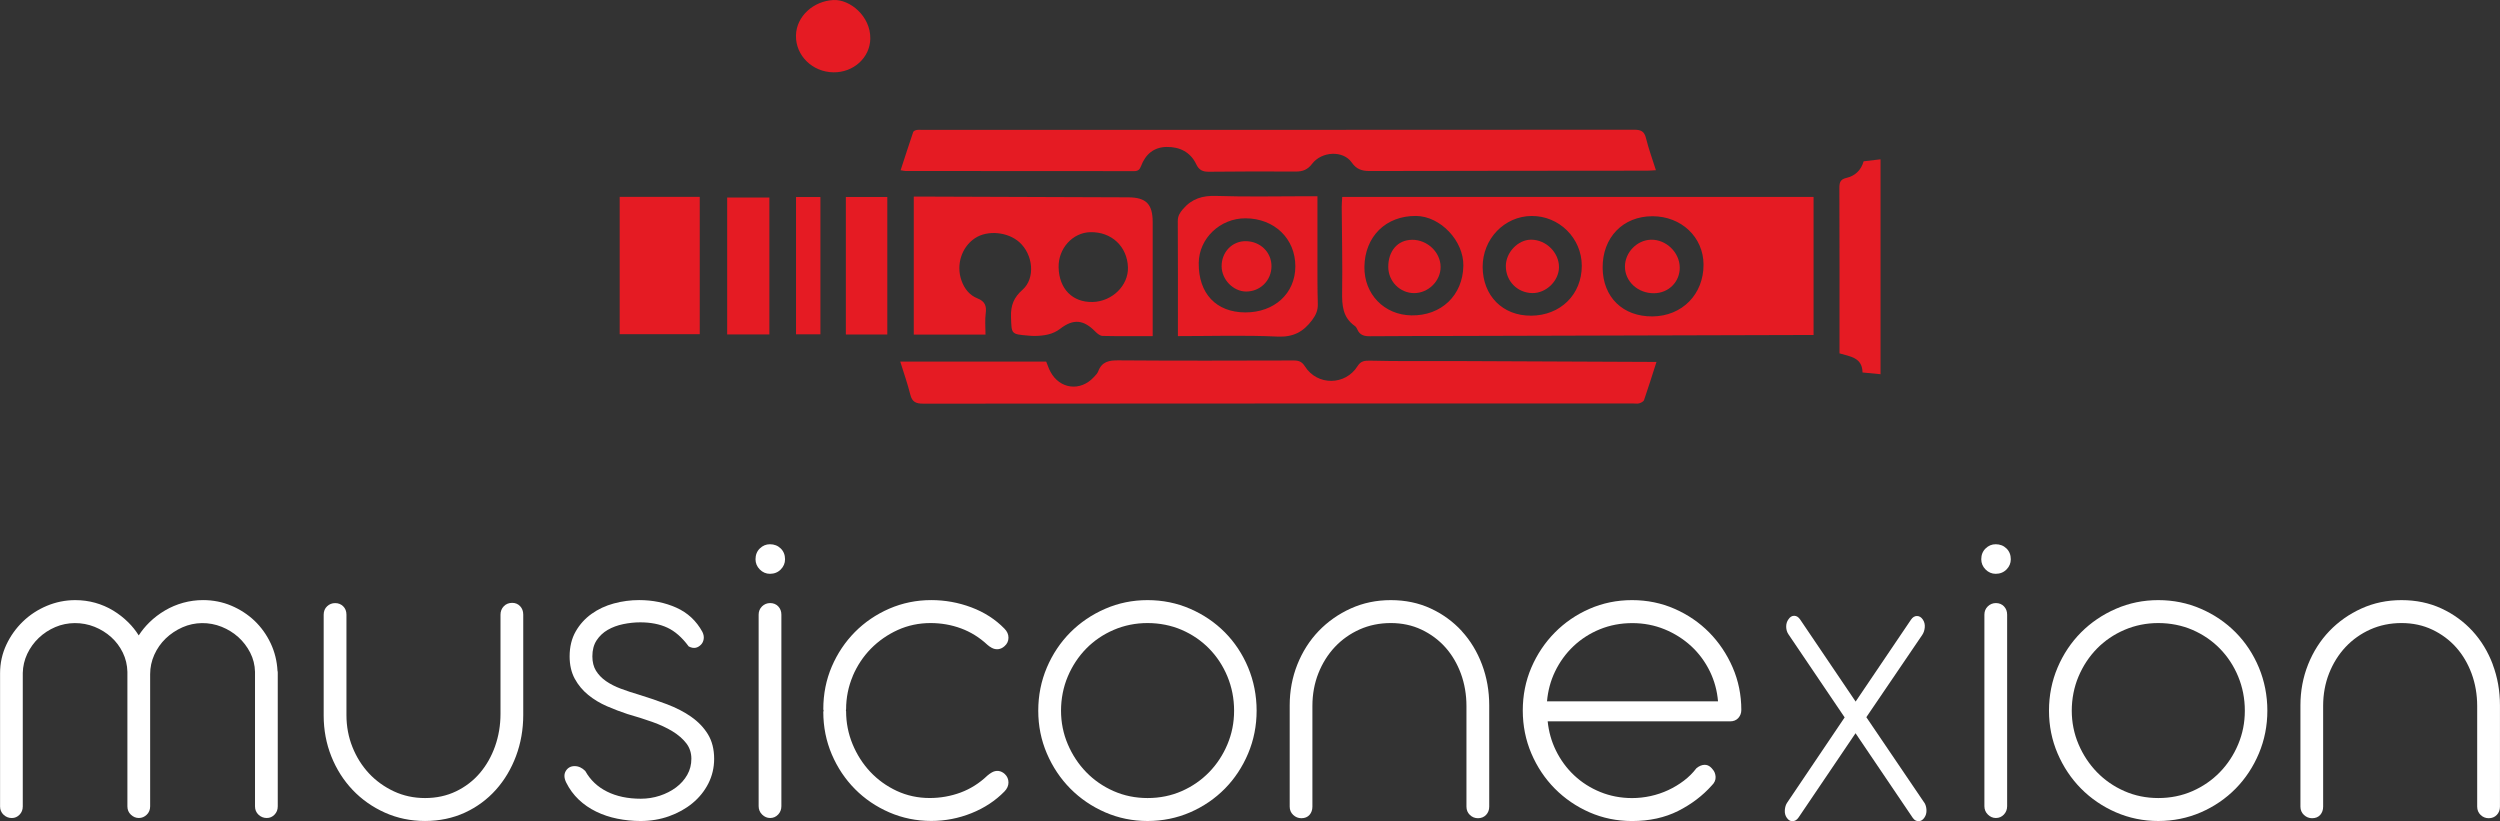 <?xml version="1.0" encoding="UTF-8"?>
<svg id="Layer_2" data-name="Layer 2" xmlns="http://www.w3.org/2000/svg" viewBox="0 0 805.75 264.67">
  <rect x="0" y="0" width="805.75" height="264.67" fill="#333333" stroke="none"/>
  <defs>
    <style>
      .cls-1 {
        fill: #fff;
      }

      .cls-2 {
        fill: #e51b23;
      }
    </style>
  </defs>
  <g id="Capa_1" data-name="Capa 1">
    <g>
      <path class="cls-1" d="M620.15,258.63l-18.63-27.48,18.01-26.5c.46-.67.73-1.48.82-2.41.09-.96-.12-1.82-.63-2.57-.51-.75-1.14-1.13-1.89-1.13s-1.39.4-1.93,1.2l-17.83,26.38-17.88-26.45c-.54-.8-1.19-1.2-1.93-1.2s-1.33.38-1.83,1.12c-.51.69-.76,1.52-.74,2.44.02.91.26,1.72.73,2.41l18.11,26.78-18.53,27.48c-.43.63-.68,1.43-.75,2.38-.07.98.15,1.84.66,2.53.48.7,1.08,1.06,1.79,1.06.77,0,1.44-.4,1.98-1.2l18.36-27.15,18.45,27.29c.6.88,1.33,1.06,1.84,1.06.74,0,1.38-.38,1.88-1.12.51-.7.74-1.55.69-2.53-.05-.95-.3-1.76-.73-2.39Z"/>
      <g>
        <path class="cls-1" d="M87.25,207.37c-1.31-2.79-3.06-5.23-5.2-7.28-2.15-2.04-4.67-3.68-7.5-4.88-2.84-1.2-5.91-1.8-9.11-1.8-2.17,0-4.32.29-6.39.86-2.07.57-4.05,1.41-5.87,2.48-1.82,1.07-3.51,2.35-5.01,3.82-1.31,1.28-2.47,2.69-3.46,4.22-.95-1.52-2.08-2.94-3.37-4.21-1.48-1.47-3.13-2.75-4.9-3.82-1.78-1.07-3.72-1.91-5.76-2.48-2.05-.57-4.21-.86-6.43-.86-3.16,0-6.23.62-9.15,1.84-2.91,1.22-5.51,2.92-7.72,5.06-2.22,2.14-4.02,4.66-5.35,7.5-1.33,2.85-2.01,5.94-2.01,9.18v42.92c0,1.07.38,1.97,1.14,2.68.75.7,1.63,1.05,2.63,1.05s1.8-.36,2.5-1.07c.7-.71,1.05-1.6,1.05-2.67v-43.05c.05-2.12.53-4.18,1.44-6.12.92-1.94,2.17-3.67,3.71-5.14,1.55-1.47,3.35-2.65,5.35-3.5,3.9-1.67,8.57-1.71,12.65-.07,2,.81,3.8,1.93,5.35,3.32,1.55,1.4,2.81,3.08,3.74,4.99.93,1.91,1.43,4,1.48,6.21v43.36c0,1.07.38,1.97,1.14,2.68.75.7,1.61,1.05,2.56,1.05s1.81-.36,2.53-1.06c.73-.71,1.1-1.61,1.1-2.67v-42.62c0-2.17.45-4.28,1.34-6.26.89-1.99,2.13-3.75,3.68-5.25,1.55-1.49,3.38-2.71,5.42-3.61,3.95-1.74,8.52-1.8,12.64-.14,2,.81,3.8,1.93,5.35,3.32,1.55,1.4,2.83,3.08,3.82,5,.98,1.91,1.5,4,1.55,6.2v43.36c0,1.07.38,1.97,1.14,2.68.75.7,1.63,1.05,2.64,1.05s1.8-.36,2.5-1.07c.7-.71,1.05-1.6,1.05-2.67v-43.07c0-.26-.02-.46-.08-.62-.16-3.1-.89-6.08-2.19-8.85Z"/>
        <path class="cls-1" d="M165.09,194.3c-1.11,0-2.03.37-2.73,1.11-.7.73-1.05,1.64-1.05,2.7v31.97c0,3.65-.59,7.17-1.75,10.45-1.16,3.28-2.82,6.19-4.93,8.66-2.1,2.46-4.68,4.43-7.66,5.86-2.97,1.43-6.33,2.16-9.97,2.16s-6.98-.73-10.05-2.16c-3.08-1.44-5.79-3.39-8.04-5.8-2.25-2.42-4.04-5.27-5.32-8.48-1.28-3.21-1.93-6.66-1.93-10.25v-32.41c0-1.12-.36-2.03-1.06-2.71-.7-.68-1.56-1.02-2.57-1.02s-1.88.34-2.6,1.02c-.73.68-1.11,1.6-1.11,2.72v32.48c0,4.65.83,9.09,2.47,13.19,1.64,4.11,3.95,7.74,6.87,10.81,2.92,3.07,6.41,5.53,10.39,7.31,3.98,1.79,8.33,2.69,12.94,2.69s8.98-.91,12.84-2.69c3.86-1.78,7.22-4.26,9.99-7.36,2.77-3.09,4.96-6.76,6.5-10.89,1.54-4.13,2.32-8.58,2.32-13.22v-32.34c0-1.11-.34-2.03-1.01-2.73-.68-.71-1.53-1.07-2.55-1.07Z"/>
        <path class="cls-1" d="M222.78,231.02c-2.23-1.56-4.85-2.91-7.79-4.03-2.89-1.1-5.99-2.15-9.21-3.14-1.98-.58-3.9-1.22-5.72-1.9-1.8-.67-3.4-1.49-4.77-2.44-1.34-.94-2.42-2.06-3.21-3.34-.77-1.26-1.16-2.82-1.16-4.63,0-2.05.46-3.78,1.37-5.16.92-1.4,2.13-2.53,3.58-3.37,1.47-.85,3.15-1.47,4.98-1.85,1.85-.38,3.7-.58,5.5-.58,3.36,0,6.3.58,8.74,1.72,2.43,1.13,4.72,3.13,6.8,5.94l.07.1.11.05c1.57.8,2.81.44,3.86-.61.46-.47.75-1.08.87-1.82.11-.74-.03-1.5-.42-2.3-1.94-3.56-4.77-6.19-8.42-7.82-3.62-1.61-7.64-2.43-11.96-2.43-2.75,0-5.48.36-8.14,1.08-2.67.72-5.08,1.85-7.18,3.35-2.11,1.5-3.84,3.41-5.13,5.67-1.3,2.27-1.96,4.97-1.96,8.04,0,2.77.56,5.2,1.66,7.22,1.09,2.01,2.56,3.76,4.35,5.22,1.77,1.44,3.81,2.67,6.05,3.64,2.21.96,4.46,1.81,6.7,2.55h.02c2.75.79,5.4,1.62,7.87,2.5,2.45.87,4.65,1.89,6.53,3.04,1.85,1.14,3.35,2.44,4.45,3.88,1.07,1.4,1.61,3.06,1.61,4.95s-.44,3.6-1.32,5.16c-.88,1.57-2.1,2.94-3.61,4.07-1.53,1.14-3.29,2.04-5.24,2.68-1.95.64-4.02.97-6.14.97-4.17,0-7.83-.77-10.88-2.3-3.03-1.51-5.37-3.72-6.96-6.56l-.08-.11c-1.02-1.02-2.16-1.54-3.41-1.54s-2.2.53-2.83,1.56c-.63,1.03-.58,2.28.12,3.72,1.04,2.1,2.4,3.95,4.04,5.51,1.63,1.55,3.52,2.85,5.62,3.87,2.09,1.02,4.38,1.79,6.82,2.28,2.43.49,4.95.75,7.49.75,3.24,0,6.34-.52,9.19-1.54,2.86-1.02,5.39-2.43,7.54-4.2,2.15-1.77,3.87-3.9,5.11-6.33,1.24-2.44,1.88-5.12,1.88-7.98,0-3.06-.67-5.72-2-7.9-1.32-2.16-3.13-4.05-5.38-5.62Z"/>
        <path class="cls-1" d="M248.22,194.37c-1,0-1.88.36-2.61,1.06-.73.71-1.1,1.61-1.1,2.67v61.73c0,1.07.38,1.98,1.13,2.71.75.73,1.61,1.1,2.57,1.1,1.01,0,1.88-.37,2.58-1.11.69-.73,1.05-1.64,1.05-2.7v-61.73c0-1.06-.34-1.95-1.01-2.66-.68-.71-1.56-1.07-2.62-1.07Z"/>
        <path class="cls-1" d="M248.15,175.41c-1.25,0-2.34.46-3.26,1.36-.92.9-1.39,2.07-1.39,3.48,0,1.26.47,2.37,1.38,3.29.92.93,2.02,1.4,3.27,1.4,1.39,0,2.57-.47,3.49-1.4.92-.93,1.38-2.03,1.38-3.29,0-1.41-.47-2.58-1.39-3.48-.92-.9-2.09-1.36-3.48-1.36Z"/>
        <path class="cls-1" d="M274.82,217.92c1.43-3.36,3.4-6.33,5.87-8.85,2.47-2.51,5.38-4.54,8.66-6.03,3.27-1.48,6.83-2.23,10.57-2.23,3.42,0,6.73.58,9.84,1.73,3.1,1.15,5.95,2.92,8.47,5.27.41.37.88.7,1.4.98,1.33.74,2.91.61,4.14-.54.84-.73,1.26-1.65,1.26-2.73s-.44-2.05-1.31-2.92c-2.9-2.98-6.48-5.28-10.63-6.84-4.14-1.56-8.5-2.35-12.95-2.35-4.75,0-9.3.93-13.52,2.76-4.21,1.83-7.94,4.36-11.08,7.53-3.14,3.17-5.65,6.92-7.46,11.14-1.81,4.23-2.73,8.83-2.73,13.68,0,.17.04.35.11.54l-.08.26-.03.16c0,4.8.92,9.39,2.73,13.64,1.81,4.25,4.32,8.01,7.46,11.18,3.13,3.17,6.86,5.7,11.08,7.53,4.22,1.83,8.77,2.76,13.52,2.76,4.46,0,8.82-.84,12.96-2.5,4.15-1.66,7.72-4.01,10.62-6.98.87-.88,1.31-1.86,1.31-2.92s-.4-1.98-1.18-2.72c-1.25-1.16-2.81-1.31-4.19-.51-.53.31-1.01.65-1.44,1.03-2.56,2.44-5.45,4.27-8.6,5.44-3.15,1.17-6.51,1.77-9.98,1.77-3.79,0-7.37-.78-10.63-2.3-3.28-1.53-6.15-3.61-8.55-6.17-2.4-2.56-4.31-5.57-5.69-8.92-1.38-3.35-2.07-6.9-2.07-10.54,0-.12-.03-.23-.07-.34.05-.13.07-.23.07-.32,0-3.74.72-7.33,2.14-10.68Z"/>
        <path class="cls-1" d="M394.79,203.82c-3.16-3.19-6.92-5.75-11.19-7.6-4.26-1.86-8.89-2.8-13.74-2.8s-9.4.94-13.67,2.8c-4.26,1.85-8.04,4.41-11.22,7.6-3.18,3.19-5.73,7-7.57,11.33s-2.77,9.01-2.77,13.9.93,9.49,2.77,13.79,4.38,8.11,7.57,11.33c3.18,3.21,6.96,5.79,11.22,7.64,4.27,1.86,8.87,2.8,13.67,2.8s9.47-.94,13.74-2.8c4.26-1.85,8.03-4.43,11.19-7.64,3.16-3.21,5.68-7.03,7.49-11.33,1.81-4.31,2.73-8.94,2.73-13.79s-.92-9.57-2.73-13.9c-1.81-4.33-4.33-8.14-7.49-11.33ZM369.86,257.21c-3.89,0-7.57-.75-10.94-2.24-3.37-1.48-6.34-3.54-8.83-6.1-2.49-2.56-4.49-5.59-5.94-9-1.45-3.4-2.18-7.04-2.18-10.83s.73-7.59,2.18-11.01c1.45-3.43,3.45-6.45,5.94-8.99,2.49-2.54,5.47-4.57,8.87-6.03,3.39-1.46,7.06-2.2,10.9-2.2s7.64.74,11.01,2.2c3.37,1.46,6.34,3.49,8.83,6.03,2.49,2.54,4.48,5.56,5.9,8.99,1.42,3.43,2.15,7.13,2.15,11.02s-.72,7.43-2.14,10.83c-1.42,3.4-3.41,6.43-5.9,8.99-2.49,2.56-5.46,4.62-8.83,6.1-3.36,1.48-7.07,2.24-11.01,2.24Z"/>
        <path class="cls-1" d="M471.13,203.39c-2.8-3.05-6.17-5.5-10.02-7.28-3.86-1.79-8.18-2.69-12.84-2.69s-8.96.9-12.91,2.69c-3.95,1.78-7.43,4.23-10.35,7.27-2.92,3.04-5.23,6.67-6.87,10.78-1.64,4.11-2.47,8.55-2.47,13.19v32.63c0,1.07.38,1.97,1.14,2.68.75.7,1.63,1.05,2.63,1.05,1.12,0,2-.37,2.63-1.09.61-.7.92-1.59.92-2.64v-32.48c0-3.74.65-7.28,1.93-10.51,1.28-3.23,3.07-6.08,5.32-8.48,2.25-2.39,4.94-4.29,7.99-5.65,3.05-1.36,6.42-2.05,10.02-2.05s6.93.71,9.9,2.12c2.98,1.41,5.58,3.34,7.7,5.72,2.13,2.39,3.81,5.24,5,8.47,1.19,3.24,1.79,6.75,1.79,10.45v32.41c0,1.07.37,1.97,1.1,2.67.72.7,1.6,1.06,2.61,1.06,1.06,0,1.94-.36,2.62-1.07.67-.71,1.01-1.6,1.01-2.66v-32.63c0-4.64-.78-9.08-2.33-13.18-1.54-4.11-3.75-7.74-6.54-10.78Z"/>
        <path class="cls-1" d="M550.86,203.82c-3.16-3.19-6.91-5.75-11.15-7.6-4.24-1.86-8.85-2.8-13.7-2.8s-9.46.94-13.7,2.8c-4.24,1.85-8,4.42-11.18,7.64-3.18,3.21-5.73,7.01-7.57,11.29-1.84,4.28-2.77,8.93-2.77,13.83s.93,9.56,2.77,13.87,4.38,8.11,7.57,11.33c3.18,3.21,6.95,5.79,11.18,7.64,4.24,1.86,8.85,2.8,13.7,2.8,5.59,0,10.58-1.09,14.86-3.25,4.26-2.15,7.91-4.92,10.82-8.2.88-.84,1.3-1.77,1.25-2.78-.06-.97-.37-1.78-.9-2.36-.49-.66-1.03-1.11-1.63-1.35-.17-.05-.32-.1-.46-.13-.15-.03-.32-.05-.5-.05-.89,0-1.78.36-2.65,1.07l-.08.08c-1.13,1.47-2.48,2.82-4.02,3.98-1.54,1.17-3.24,2.19-5.04,3.03-1.8.84-3.71,1.48-5.68,1.91-1.97.43-3.98.65-5.97.65-3.61,0-7.05-.66-10.22-1.95-3.18-1.29-6.02-3.1-8.44-5.38-2.42-2.27-4.4-4.98-5.9-8.05-1.42-2.91-2.3-6.05-2.63-9.35h58.85c1.06,0,1.94-.36,2.59-1.08.64-.71.97-1.57.97-2.58,0-4.85-.94-9.47-2.81-13.76-1.86-4.28-4.41-8.06-7.56-11.25ZM553.72,226.05h-55.12c.29-3.39,1.15-6.61,2.57-9.57,1.5-3.12,3.49-5.87,5.94-8.19,2.44-2.32,5.32-4.17,8.54-5.48,3.23-1.32,6.74-1.98,10.44-1.98s7.14.67,10.37,1.98c3.23,1.32,6.13,3.16,8.62,5.45,2.49,2.3,4.52,5.05,6.04,8.19,1.44,2.98,2.32,6.21,2.6,9.61Z"/>
        <path class="cls-1" d="M643.21,175.41c-1.25,0-2.34.46-3.26,1.36-.92.9-1.39,2.07-1.39,3.48,0,1.26.47,2.37,1.38,3.29.92.93,2.02,1.4,3.27,1.4,1.39,0,2.57-.47,3.49-1.4.92-.93,1.38-2.03,1.38-3.29,0-1.41-.47-2.58-1.39-3.48-.92-.9-2.09-1.36-3.48-1.36Z"/>
        <path class="cls-1" d="M643.28,194.37c-1,0-1.88.36-2.61,1.06-.73.71-1.1,1.61-1.1,2.67v61.73c0,1.07.38,1.98,1.13,2.71.75.73,1.61,1.1,2.57,1.1,1.01,0,1.88-.37,2.58-1.11.69-.73,1.05-1.64,1.05-2.7v-61.73c0-1.06-.34-1.95-1.01-2.66-.68-.71-1.56-1.07-2.62-1.07Z"/>
        <path class="cls-1" d="M720.55,203.82c-3.16-3.19-6.92-5.75-11.19-7.6-4.26-1.86-8.89-2.8-13.74-2.8s-9.4.94-13.67,2.8c-4.26,1.85-8.04,4.41-11.22,7.6-3.18,3.19-5.73,7-7.57,11.33s-2.77,9.01-2.77,13.9.93,9.49,2.77,13.79,4.38,8.11,7.57,11.33c3.18,3.21,6.96,5.79,11.22,7.64,4.27,1.86,8.87,2.8,13.67,2.8s9.47-.94,13.74-2.8c4.26-1.85,8.03-4.43,11.19-7.64,3.16-3.21,5.68-7.03,7.49-11.33,1.81-4.31,2.73-8.94,2.73-13.79s-.92-9.57-2.73-13.9c-1.81-4.33-4.33-8.14-7.49-11.33ZM695.62,257.21c-3.89,0-7.57-.75-10.94-2.24-3.37-1.48-6.34-3.54-8.83-6.1-2.49-2.56-4.49-5.59-5.94-9-1.45-3.4-2.18-7.04-2.18-10.83s.73-7.59,2.18-11.01c1.45-3.43,3.45-6.45,5.94-8.99,2.49-2.54,5.47-4.57,8.87-6.03,3.39-1.46,7.06-2.2,10.9-2.2s7.64.74,11.01,2.2c3.37,1.46,6.34,3.49,8.83,6.03,2.49,2.54,4.48,5.56,5.9,8.99,1.42,3.43,2.15,7.13,2.15,11.02s-.72,7.43-2.14,10.83c-1.42,3.4-3.41,6.43-5.9,8.99-2.49,2.56-5.46,4.62-8.83,6.1-3.36,1.48-7.07,2.24-11.01,2.24Z"/>
        <path class="cls-1" d="M803.43,214.17c-1.54-4.11-3.75-7.74-6.54-10.78-2.8-3.05-6.17-5.5-10.02-7.28-3.86-1.79-8.18-2.69-12.84-2.69s-8.96.9-12.91,2.69c-3.95,1.78-7.43,4.23-10.35,7.27-2.92,3.04-5.23,6.67-6.87,10.78-1.64,4.11-2.47,8.55-2.47,13.19v32.63c0,1.07.38,1.97,1.14,2.68.75.7,1.63,1.05,2.63,1.05,1.12,0,2-.37,2.63-1.09.61-.7.92-1.59.92-2.64v-32.48c0-3.74.65-7.28,1.93-10.51,1.28-3.23,3.07-6.08,5.32-8.48,2.25-2.39,4.94-4.29,7.99-5.65,3.05-1.36,6.42-2.05,10.02-2.05s6.93.71,9.9,2.12c2.98,1.41,5.58,3.34,7.7,5.72,2.13,2.39,3.81,5.24,5,8.47,1.19,3.24,1.79,6.75,1.79,10.45v32.41c0,1.07.37,1.97,1.1,2.67.72.7,1.6,1.06,2.61,1.06,1.06,0,1.94-.36,2.62-1.07.67-.71,1.01-1.6,1.01-2.66v-32.63c0-4.64-.78-9.08-2.33-13.18Z"/>
      </g>
      <g>
        <path class="cls-2" d="M584.51,63.47v44.5c-.96,0-1.8,0-2.65,0-37.45.1-74.9.21-112.35.31-9.32.03-18.64,0-27.97.09-1.86.02-3.28-.35-4.06-2.17-.18-.43-.46-.9-.83-1.15-3.91-2.73-4.15-6.66-4.08-10.97.14-9.16-.08-18.32-.13-27.48,0-1.02.1-2.03.16-3.12h151.9ZM549.05,85.28c-.03-8.85-7.14-15.58-16.46-15.59-9.52,0-16.14,6.85-16.06,16.63.08,9.47,6.52,15.75,16.07,15.66,9.55-.09,16.49-7.13,16.45-16.71ZM493.43,101.75c9.51-.05,16.4-6.83,16.38-16.12-.02-8.87-7.28-16.07-16.16-16.02-8.76.05-15.82,7.4-15.79,16.43.04,9.28,6.45,15.75,15.57,15.7ZM439.75,86.01c-.11,8.8,6.37,15.49,15.15,15.64,9.64.16,16.58-6.47,16.74-15.99.14-8.05-7.4-15.98-15.24-16.06-9.72-.09-16.52,6.61-16.65,16.41Z"/>
        <path class="cls-2" d="M533.89,116.63c-1.4,4.34-2.64,8.34-4.01,12.3-.17.49-.97.88-1.55,1.06-.58.18-1.26.05-1.9.05-76.29,0-152.58-.01-228.86.06-2.37,0-3.6-.54-4.19-2.95-.87-3.52-2.1-6.95-3.23-10.61h47.04c.45,1.1.81,2.24,1.36,3.26,2.99,5.61,9.64,6.45,13.96,1.78.54-.58,1.17-1.18,1.44-1.89,1.18-3.15,3.47-3.58,6.57-3.55,18.81.15,37.63.09,56.44.04,1.68,0,2.67.4,3.63,1.92,3.99,6.28,13.04,6.17,16.96-.11,1.03-1.65,2.27-1.8,4.18-1.75,8.75.23,17.5.09,26.25.12,21.04.08,42.09.19,63.13.28.78,0,1.55,0,2.81,0Z"/>
        <path class="cls-2" d="M290.27,54.86c1.38-4.22,2.68-8.27,4.05-12.3.11-.32.69-.59,1.09-.66.62-.11,1.27-.04,1.91-.04,76.45,0,152.9,0,229.35-.05,2.17,0,3.28.47,3.83,2.71.83,3.38,2.04,6.67,3.2,10.34-1.14.06-1.97.15-2.8.15-29.81.03-59.63.04-89.44.11-2.47,0-4.25-.52-5.82-2.77-2.73-3.92-9.64-3.63-12.75.45-1.44,1.89-3.02,2.5-5.27,2.49-9.33-.06-18.65-.04-27.98.06-1.98.02-3.19-.49-4.1-2.42-1.86-3.92-5.32-5.63-9.54-5.57-4.14.06-6.81,2.38-8.24,6.15-.42,1.1-.9,1.64-2.19,1.64-24.55-.04-49.11-.03-73.66-.04-.38,0-.76-.11-1.64-.24Z"/>
        <path class="cls-2" d="M317.64,107.84h-23.13v-44.48c.95,0,1.8,0,2.65,0,22.15.08,44.3.15,66.45.24,5.78.02,7.89,2.17,7.9,7.97,0,11.39,0,22.79,0,34.18v2.58c-5.52,0-10.84.06-16.15-.06-.8-.02-1.72-.76-2.34-1.4-3.78-3.86-7.07-4.19-11.32-.91-2.42,1.87-5.21,2.25-8.11,2.32-.71.02-1.43-.05-2.15-.11-5.66-.47-5.4-.48-5.59-6.07-.12-3.67.9-6.24,3.7-8.7,4.2-3.69,3.47-11.36-1.03-15.36-3.76-3.34-10.26-3.92-14.26-1.29-4.35,2.86-6.19,8.64-4.35,13.74.93,2.58,2.57,4.67,5.14,5.68,2.39.94,2.97,2.42,2.64,4.85-.29,2.18-.06,4.42-.06,6.84ZM341.19,86.18c.16,6.93,4.48,11.32,10.99,11.15,6.27-.16,11.52-5.3,11.36-11.12-.19-6.75-5.29-11.54-12.13-11.38-5.72.13-10.36,5.28-10.22,11.35Z"/>
        <path class="cls-2" d="M424.61,63.27c0,6.69-.01,13.05,0,19.4.01,5.1-.03,10.19.12,15.29.06,2.05-.6,3.55-1.81,5.17-2.85,3.83-6.11,5.59-11.2,5.35-10.56-.49-21.16-.15-32.08-.15v-2.64c0-11.47.03-22.93-.04-34.4-.01-1.66.63-2.69,1.68-3.91,2.88-3.35,6.28-4.38,10.69-4.23,9.78.33,19.59.1,29.38.1.86,0,1.73,0,3.25,0ZM401.33,100.69c9.4.04,16.12-6.11,16.16-14.8.04-8.96-6.75-15.51-16.09-15.53-8.18-.01-14.98,6.49-15.05,14.41-.1,9.83,5.6,15.88,14.99,15.92Z"/>
        <path class="cls-2" d="M606.1,120.61c-1.92-.18-3.8-.36-5.81-.56-.07-4.78-3.84-5.11-7.42-6.16v-2.2c0-17.05.03-34.11-.04-51.16,0-1.78.37-2.75,2.24-3.18,2.84-.65,4.76-2.49,5.58-5.36,1.81-.21,3.53-.41,5.45-.64v69.25Z"/>
        <path class="cls-2" d="M234.37,63.66h13.6v44.13h-13.6v-44.13Z"/>
        <path class="cls-2" d="M285.98,107.81h-13.36v-44.32h13.36v44.32Z"/>
        <path class="cls-2" d="M199.72,63.45h25.81v44.26h-25.81v-44.26Z"/>
        <path class="cls-2" d="M268.63,23.31c-6.79-.08-12.21-5.4-12.09-11.86.12-6.24,5.68-11.12,12.07-11.44,5.32-.27,11.99,5.21,11.89,12.42-.08,6.16-5.41,10.96-11.88,10.88Z"/>
        <path class="cls-2" d="M256.56,63.5h7.86v44.25h-7.86v-44.25Z"/>
        <path class="cls-2" d="M541.39,86.22c.02,4.64-3.6,8.26-8.31,8.29-5.17.04-9.33-3.76-9.36-8.53-.03-4.59,3.85-8.62,8.41-8.72,4.87-.11,9.23,4.11,9.25,8.96Z"/>
        <path class="cls-2" d="M485.33,85.74c.01-4.37,3.9-8.46,8.07-8.49,4.87-.04,9.12,4.15,9.06,8.92-.05,4.38-4.14,8.34-8.56,8.29-4.86-.06-8.58-3.85-8.57-8.72Z"/>
        <path class="cls-2" d="M455.09,77.28c4.95-.03,9.2,4.01,9.22,8.76.02,4.53-4,8.47-8.59,8.43-4.56-.04-8.26-3.81-8.28-8.43-.02-5.19,3.07-8.72,7.65-8.75Z"/>
        <path class="cls-2" d="M409.8,85.83c-.02,4.57-3.65,8.17-8.21,8.13-4.12-.04-7.81-3.83-7.86-8.09-.05-4.62,3.4-8.21,7.83-8.14,4.68.07,8.26,3.59,8.24,8.1Z"/>
      </g>
    </g>
  </g>
</svg>